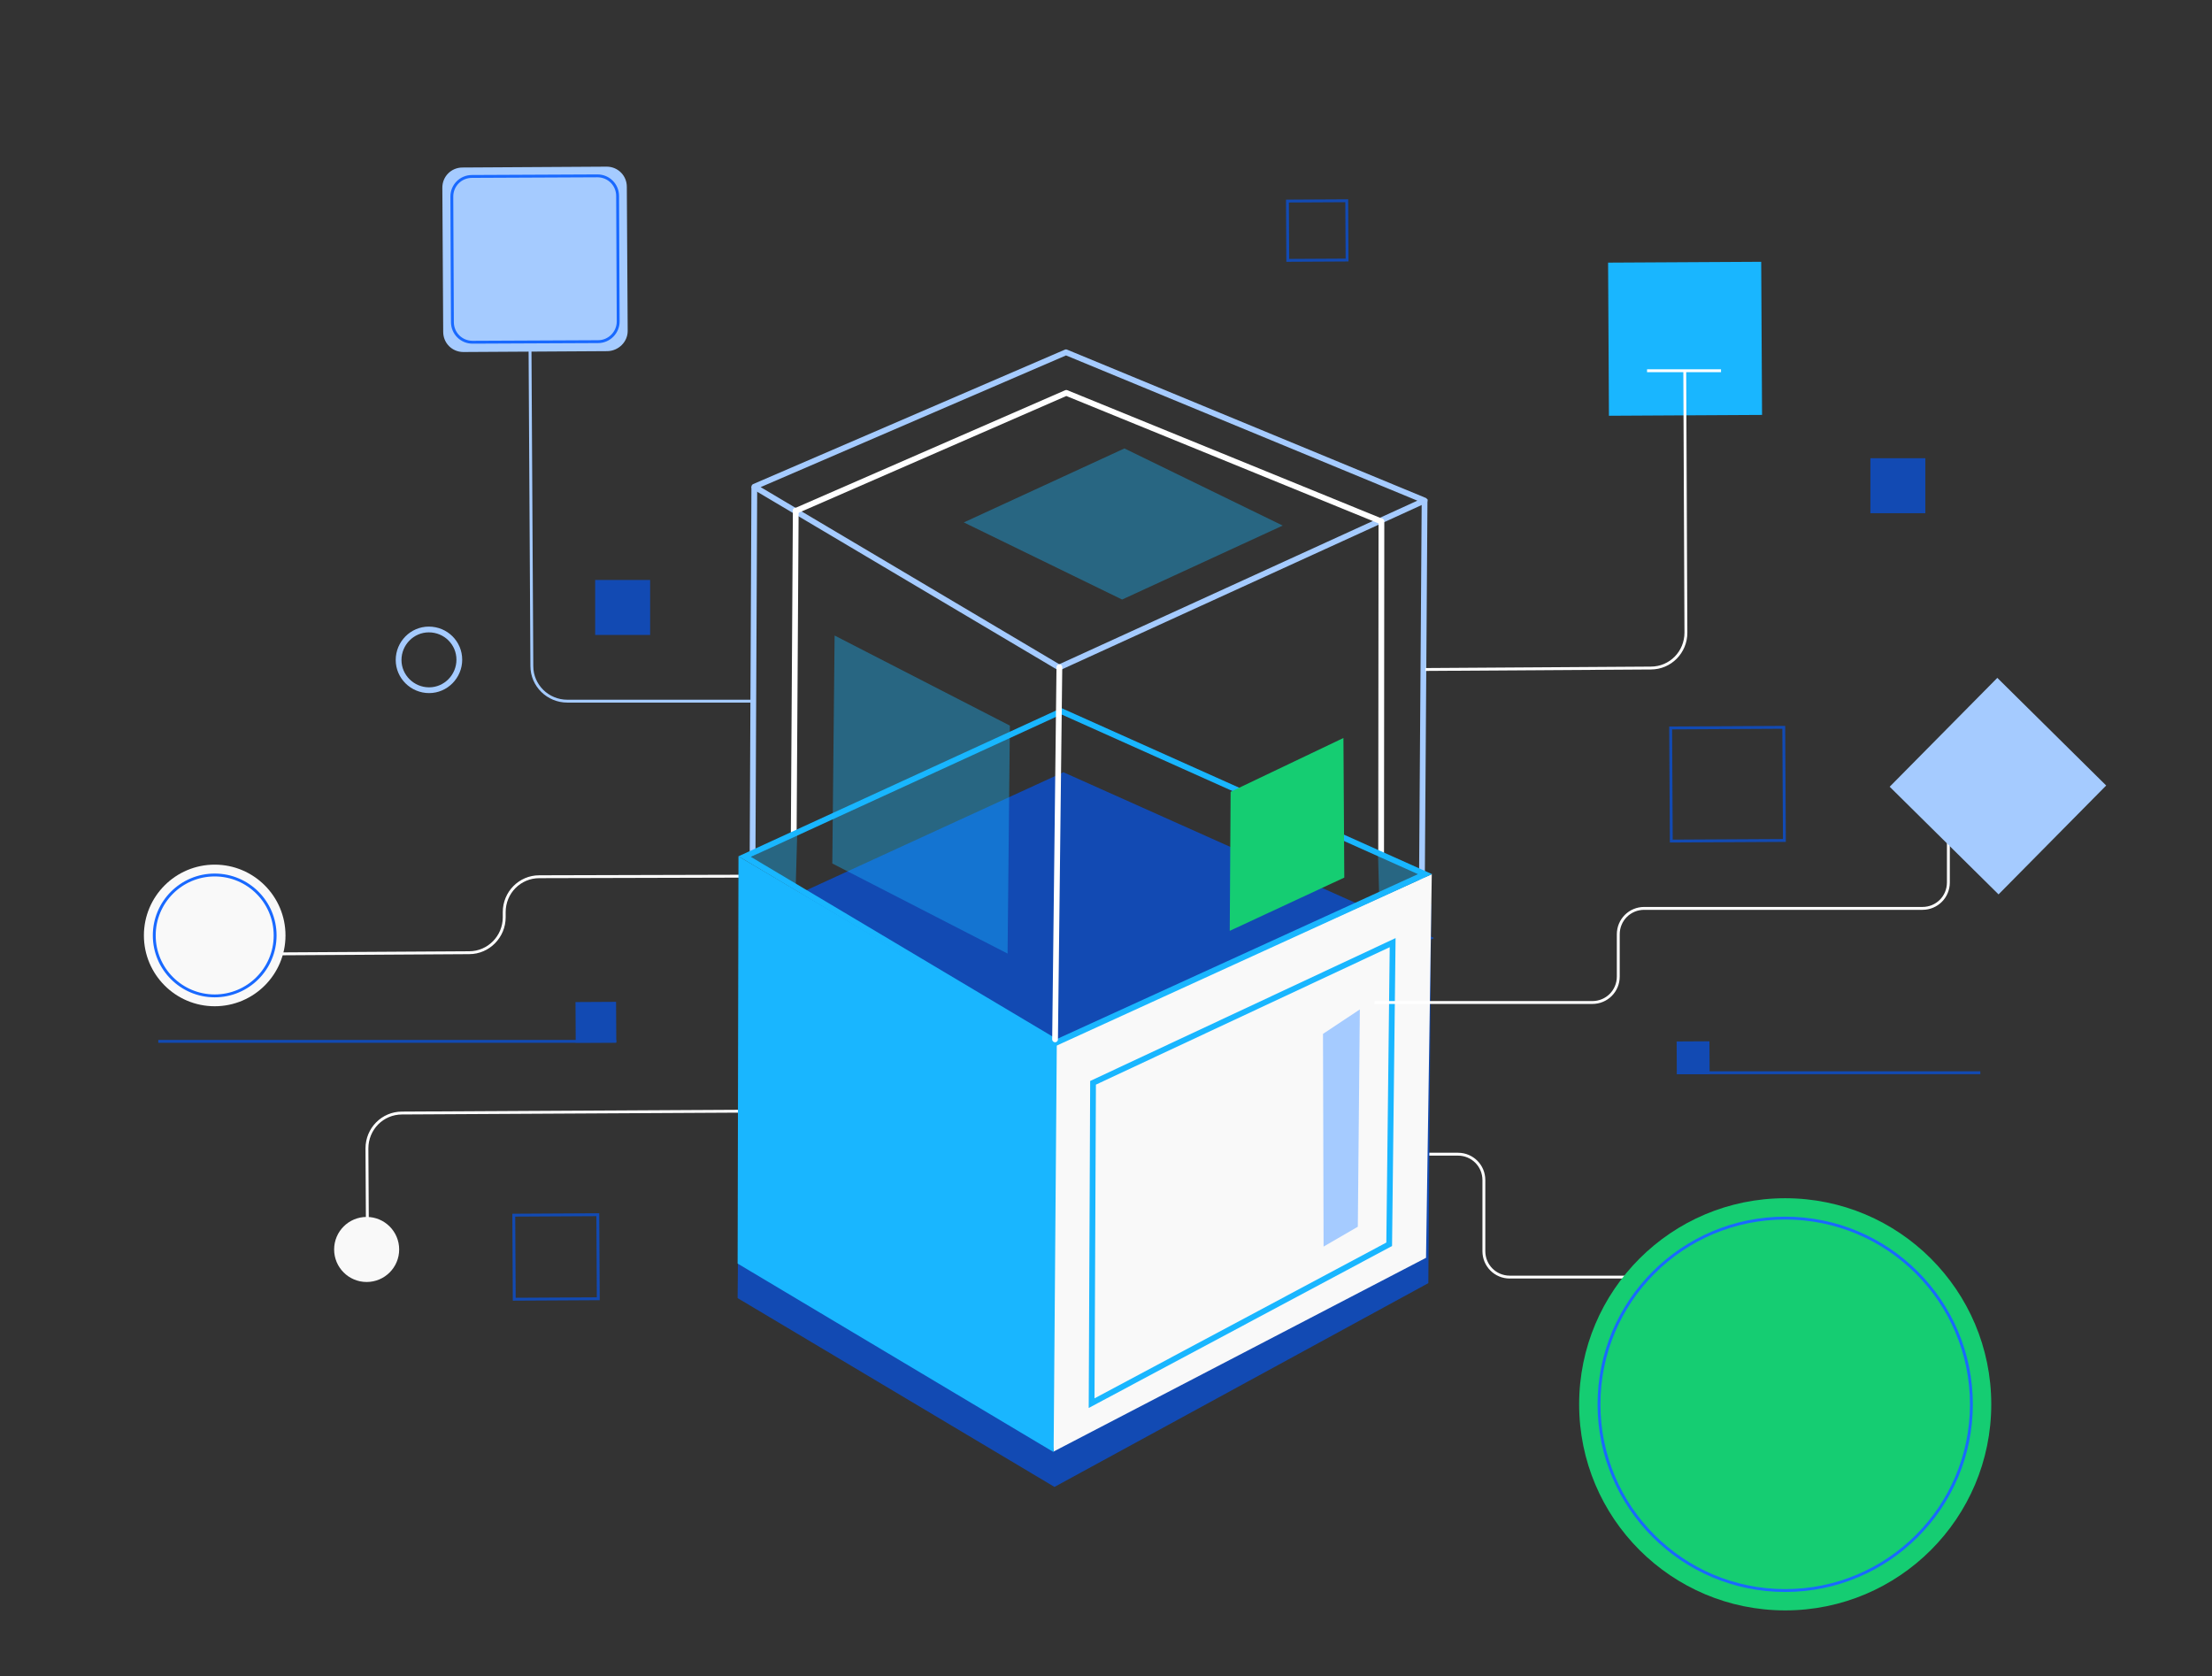 <?xml version="1.0" encoding="utf-8"?>
<!-- Generator: Adobe Illustrator 22.0.0, SVG Export Plug-In . SVG Version: 6.00 Build 0)  -->
<svg version="1.1" id="Layer_1" xmlns="http://www.w3.org/2000/svg" xmlns:xlink="http://www.w3.org/1999/xlink" x="0px" y="0px"
	 viewBox="0 0 768.6 582.3" style="enable-background:new 0 0 768.6 582.3;" xml:space="preserve">
<rect x="0" y="0" width="768.6" height="582.3" fill="#333333" stroke="none"/>
<style type="text/css">
	.st0{fill:none;stroke:#FFFFFF;stroke-miterlimit:10;}
	.st1{fill:#19B6FF;}
	.st2{fill:none;stroke:#124AB3;stroke-miterlimit:10;}
	.st3{fill:#124AB3;}
	.st4{fill:none;stroke:#A5CBFF;stroke-width:2;stroke-miterlimit:10;}
	.st5{fill:#15CD72;}
	.st6{fill:#F9F9F9;}
	.st7{fill:none;stroke:#A5CBFF;stroke-width:2;stroke-linejoin:round;stroke-miterlimit:10;}
	.st8{fill:none;stroke:#FFFFFF;stroke-width:2;stroke-linecap:round;stroke-linejoin:round;stroke-miterlimit:10;}
	.st9{fill:none;stroke:#FFFFFF;stroke-width:2;stroke-linecap:round;stroke-miterlimit:10;}
	.st10{opacity:0.39;fill:#19B6FF;}
	.st11{fill:none;stroke:#19B6FF;stroke-width:2;stroke-miterlimit:10;}
	.st12{fill:none;stroke:#A5CBFF;stroke-miterlimit:10;}
	.st13{fill:#FFFFFF;stroke:#124AB3;stroke-miterlimit:10;}
	.st14{fill:none;stroke:#1969FF;stroke-miterlimit:10;}
	.st15{fill:#A5CBFF;}
</style>
<g>
	<path class="st0" d="M66.9,318.7l0.2,0.6c0,6.8,5.6,12.2,12.3,12.2L163,331c6.8,0,12.2-5.6,12.2-12.3l0-1.8
		c0-6.8,5.4-12.3,12.2-12.3l75.8-0.2"/>
	<path class="st0" d="M474.3,401h32.3c5,0,9,4,9,9v24.7c0,5,4,9,9,9H603"/>
	<path class="st0" d="M127.7,434l-0.2-35c0-6.8,5.4-12.3,12.2-12.3l184.1-1"/>
	
		<rect x="558.9" y="91.1" transform="matrix(1 -5.504029e-03 5.504029e-03 1 -0.639 3.224)" class="st1" width="53.2" height="53.2"/>
	
		<rect x="580.6" y="252.8" transform="matrix(1 -5.504029e-03 5.504029e-03 1 -1.49 3.308)" class="st2" width="39.3" height="39.3"/>
	
		<rect x="582.6" y="361.8" transform="matrix(1 -5.504029e-03 5.504029e-03 1 -2.014 3.244)" class="st3" width="11.4" height="11.4"/>
	
		<rect x="200" y="348.1" transform="matrix(1 -5.504029e-03 5.504029e-03 1 -1.952 1.145)" class="st3" width="14.1" height="14.1"/>
	
		<rect x="447.4" y="69.8" transform="matrix(1 -5.504029e-03 5.504029e-03 1 -0.434 2.521)" class="st2" width="20.6" height="20.6"/>
	<path class="st4" d="M149,218.7L149,218.7c-5.8,0-10.5,4.8-10.5,10.6l0,0c0,5.8,4.8,10.5,10.6,10.5c5.8,0,10.5-4.8,10.5-10.6
		C159.6,223.4,154.9,218.7,149,218.7z"/>
	
		<rect x="178.6" y="422.1" transform="matrix(1 -5.504029e-03 5.504029e-03 1 -2.401 1.07)" class="st2" width="29.2" height="29.2"/>
	<circle class="st5" cx="620.3" cy="487.9" r="71.6"/>
	<circle class="st6" cx="74.6" cy="325" r="24.6"/>
	<circle class="st6" cx="127.4" cy="434.1" r="11.3"/>
	<g>
		<g>
			<polygon class="st3" points="365.9,375.4 257.5,310.8 256.3,451 366.4,516.6 496.3,445.8 497.3,314.1 			"/>
			<polygon class="st3" points="367.8,385.5 257.3,319.8 369.5,268.3 498.3,325.9 			"/>
		</g>
		<g>
			<g>
				<line class="st4" x1="262.1" y1="169.1" x2="261.5" y2="296.2"/>
				<polygon class="st7" points="368,231.9 262.1,169.1 370.4,122.4 495,173.9 				"/>
				<line class="st4" x1="495" y1="173.4" x2="494" y2="317"/>
			</g>
			<g>
				<polyline class="st8" points="276.5,177.5 370.5,136.5 479.6,181 				"/>
				<line class="st9" x1="480" y1="181.1" x2="479.9" y2="296.5"/>
				<line class="st9" x1="276.5" y1="177.4" x2="275.8" y2="289.6"/>
				<polygon class="st10" points="389.9,208.3 334.9,181.5 390.7,155.8 445.7,182.6 				"/>
				<g>
					<polygon class="st6" points="366.1,504.3 495.5,437 497.5,303.7 349.6,370.6 					"/>
					<polygon class="st11" points="379.3,487.5 482.7,432.3 483.9,327.5 379.8,376.2 					"/>
					<polygon class="st1" points="366.1,504.5 256.3,439 256.6,297.5 367.2,362.9 					"/>
				</g>
				<g>
					<path class="st1" d="M368.8,248.2l123.9,55.5L367.2,361l-106.3-63.3L368.8,248.2 M368.8,246l-112.2,51.5l110.5,65.8l130.5-59.6
						L368.8,246L368.8,246z"/>
				</g>
				<line class="st9" x1="368.1" y1="231.8" x2="366.6" y2="361.1"/>
			</g>
		</g>
	</g>
	<path class="st0" d="M585.4,128.7l0.4,91.1c0,6.8-5.4,12.3-12.2,12.3l-78.3,0.5"/>
	<polygon class="st10" points="259.9,298.2 277,289.7 276.5,307.5 	"/>
	<polygon class="st10" points="495.8,304 479.2,310.6 478.8,296.1 	"/>
	<path class="st12" d="M183.9,74.5l0.9,156.9c0,6.8,5.6,12.2,12.3,12.2l65.2,0"/>
	<line class="st13" x1="214.1" y1="361.8" x2="55" y2="361.8"/>
	<line class="st13" x1="688.1" y1="372.7" x2="582.8" y2="372.7"/>
	<polygon class="st10" points="289.2,300 290,220.8 350.9,252.1 350.1,331.3 	"/>
	<polygon class="st5" points="467.1,304.9 466.8,256.4 427.6,275.1 427.3,323.4 	"/>
	<circle class="st14" cx="620.3" cy="487.9" r="64.7"/>
	<rect x="206.8" y="201.5" class="st3" width="19.1" height="19.1"/>
	<rect x="649.9" y="159.2" class="st3" width="19.1" height="19.1"/>
	<path class="st0" d="M477.6,348.3h75.7c5,0,9-4,9-9v-14.7c0-5,4-9,9-9H668c5,0,9-4,9-9V275"/>
	<circle class="st14" cx="74.6" cy="325" r="21"/>
	<polygon class="st15" points="459.7,359.2 459.9,433.1 471.8,426.2 472.5,350.7 	"/>
	<g>
		<path class="st15" d="M211.1,122l-50.1,0.3c-3.9,0-7-3.1-7-7l-0.3-50.1c0-3.9,3.1-7,7-7l50.1-0.3c3.9,0,7,3.1,7,7l0.3,50.1
			C218.1,118.8,214.9,121.9,211.1,122z"/>
		<path class="st14" d="M207.8,118.7l-43.6,0.2c-3.9,0-7-3.1-7-7l-0.2-43.6c0-3.9,3.1-7,7-7l43.6-0.2c3.9,0,7,3.1,7,7l0.2,43.6
			C214.8,115.5,211.7,118.7,207.8,118.7z"/>
	</g>
	
		<rect x="667.8" y="246.6" transform="matrix(0.703 -0.711 0.711 0.703 11.81 574.782)" class="st15" width="53.2" height="53.2"/>
	<line class="st0" x1="572.3" y1="128.8" x2="598" y2="128.8"/>
	<path class="st0" d="M669.3,471.3"/>
	<path class="st0" d="M594.6,471.3"/>
	
		<rect x="672.5" y="251.3" transform="matrix(0.703 -0.711 0.711 0.703 11.81 574.782)" class="st15" width="43.8" height="43.8"/>
</g>
</svg>

